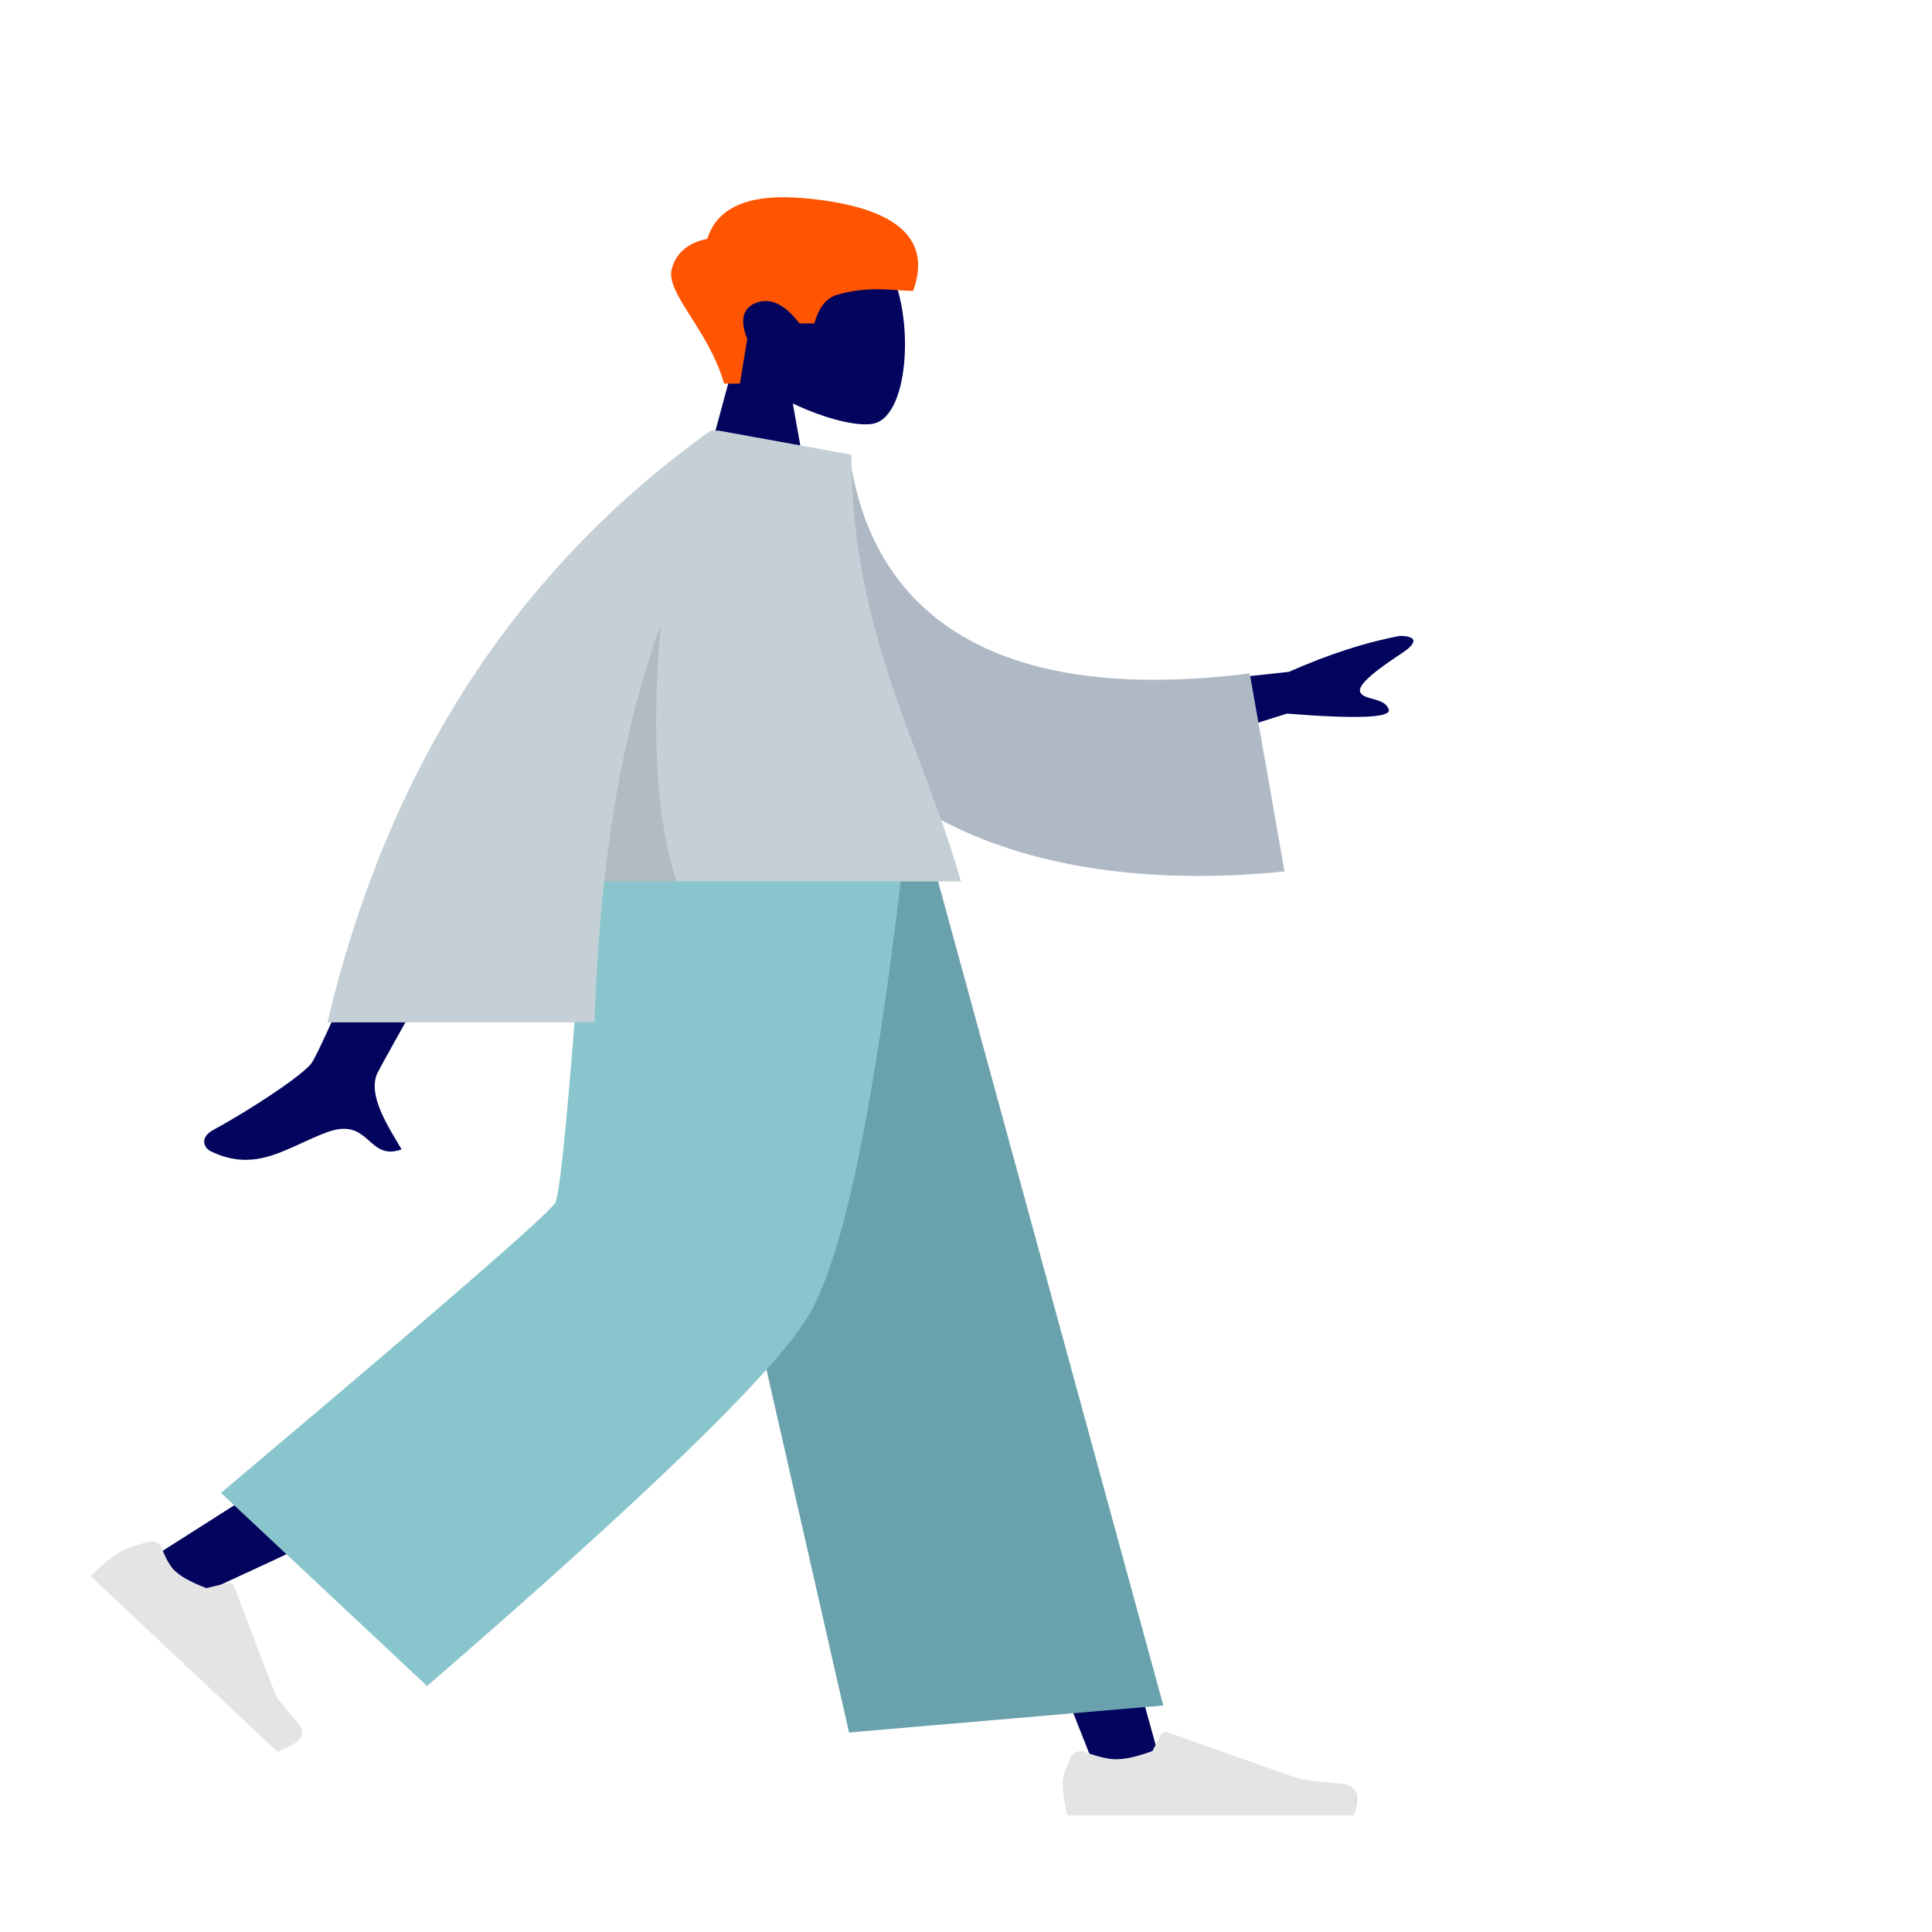 <svg width="350" height="350" viewBox="0 0 350 350" fill="none" xmlns="http://www.w3.org/2000/svg">
<path fill-rule="evenodd" clip-rule="evenodd" d="M132.873 65.983C128.629 62.039 125.757 57.205 126.236 51.79C127.62 36.185 155.058 39.618 160.395 47.494C165.733 55.37 165.098 75.347 158.2 76.755C155.449 77.316 149.589 75.941 143.625 73.095L147.368 94.063H125.263L132.873 65.983Z" fill="#03045E"/>
<path fill-rule="evenodd" clip-rule="evenodd" d="M131.175 69.495C128.4 59.724 120.496 53.063 121.703 48.695C122.508 45.783 124.653 43.973 128.138 43.263C129.94 37.491 135.754 35.035 145.578 35.897C160.313 37.19 169.307 42.035 165.423 52.695C161.853 52.695 157.543 51.673 151.583 53.425C149.692 53.98 148.339 55.704 147.525 58.594H144.832C142.218 55.164 139.64 53.903 137.099 54.812C134.559 55.722 133.981 57.931 135.367 61.439L134.04 69.495H131.175Z" fill="#FF5400"/>
<path fill-rule="evenodd" clip-rule="evenodd" d="M123.421 154.583L168.628 245.165L198.948 321.745H210.921L164.568 154.583L123.421 154.583Z" fill="#03045E"/>
<path fill-rule="evenodd" clip-rule="evenodd" d="M114.318 154.583C113.837 186.414 106.816 229.27 105.695 231.254C104.947 232.577 79.133 249.399 28.254 281.719L36.501 288.705C96.533 260.994 127.939 245.291 130.717 241.595C134.884 236.051 148.45 185.036 159.342 154.583H114.318Z" fill="#03045E"/>
<path fill-rule="evenodd" clip-rule="evenodd" d="M26.877 279.309C24.158 280.036 22.29 280.736 21.273 281.41C20.036 282.23 18.411 283.595 16.398 285.506C17.651 286.685 28.913 297.282 50.183 317.296C54.385 315.92 55.673 314.255 54.046 312.299C52.42 310.344 51.088 308.706 50.05 307.388L42.364 287.3C42.216 286.914 41.706 286.684 41.225 286.786C41.217 286.788 41.209 286.79 41.201 286.792L37.388 287.7C34.701 286.672 32.81 285.643 31.715 284.613C30.826 283.776 30.009 282.347 29.264 280.327C28.978 279.552 27.965 279.083 27 279.28C26.959 279.289 26.918 279.298 26.877 279.309Z" fill="#E4E4E4"/>
<path fill-rule="evenodd" clip-rule="evenodd" d="M194.046 318.21C193.015 320.387 192.5 322.017 192.5 323.098C192.5 324.413 192.777 326.331 193.33 328.854C195.257 328.854 212.573 328.854 245.279 328.854C246.629 325.321 245.85 323.413 242.941 323.132C240.033 322.85 237.617 322.596 235.693 322.369L211.547 313.847C211.083 313.683 210.538 313.848 210.331 314.216C210.328 314.222 210.324 314.229 210.321 314.235L208.769 317.216C206.076 318.21 203.888 318.707 202.205 318.707C200.837 318.707 198.948 318.27 196.538 317.396C195.614 317.06 194.52 317.381 194.096 318.114C194.078 318.145 194.061 318.177 194.046 318.21Z" fill="#E4E4E4"/>
<path fill-rule="evenodd" clip-rule="evenodd" d="M153.816 313.857L210.741 308.966L168.553 154.583H117.567L153.816 313.857Z" fill="#69A1AC"/>
<path fill-rule="evenodd" clip-rule="evenodd" d="M40.029 270.448L77.368 305.438C116.697 271.432 139.626 249.244 146.155 238.872C152.684 228.5 158.553 200.404 163.762 154.583H106.361C103.516 194.894 101.598 215.988 100.607 217.864C99.616 219.74 79.424 237.268 40.029 270.448Z" fill="#89C5CC"/>
<path fill-rule="evenodd" clip-rule="evenodd" d="M197.105 125.643L233.471 121.716C240.746 118.513 247.438 116.344 253.548 115.21C255.267 115.171 258.003 115.665 253.928 118.355C249.853 121.044 245.719 124.019 246.445 125.454C247.171 126.889 250.96 126.355 251.588 128.563C252.006 130.035 245.856 130.274 233.138 129.28L203.63 138.542L197.105 125.643ZM82.867 132.307L103.036 132.367C80.92 171.767 69.389 192.396 68.442 194.254C66.31 198.435 70.82 204.804 72.749 208.226C66.467 210.451 67.137 202.21 59.212 205.129C51.98 207.793 46.478 212.619 38.121 208.537C37.094 208.036 35.968 206.146 38.688 204.669C45.465 200.991 55.231 194.552 56.551 192.433C58.35 189.543 67.122 169.501 82.867 132.307Z" fill="#03045E"/>
<path fill-rule="evenodd" clip-rule="evenodd" d="M138.111 81.667L153.903 82.499C157.792 110.355 178.976 127.949 226.405 121.992L232.706 157.864C188.376 162.399 149.499 148.349 141.531 110.307C139.469 100.459 137.84 90.211 138.111 81.667Z" fill="#AFB9C5"/>
<path fill-rule="evenodd" clip-rule="evenodd" d="M130.32 78.032L154.246 82.37C154.246 114.949 167.355 135.735 174.079 159.687H109.461C108.551 167.964 107.992 176.471 107.701 185.208H59.317C70.281 139.026 93.422 103.297 128.741 78.021H130.308L130.32 78.032Z" fill="#C5CFD6"/>
<path fill-rule="evenodd" clip-rule="evenodd" d="M119.656 113.21C117.991 133.511 118.97 149.003 122.594 159.687H109.461C111.264 143.291 114.446 127.799 119.656 113.21Z" fill="black" fill-opacity="0.1"/>
</svg>
